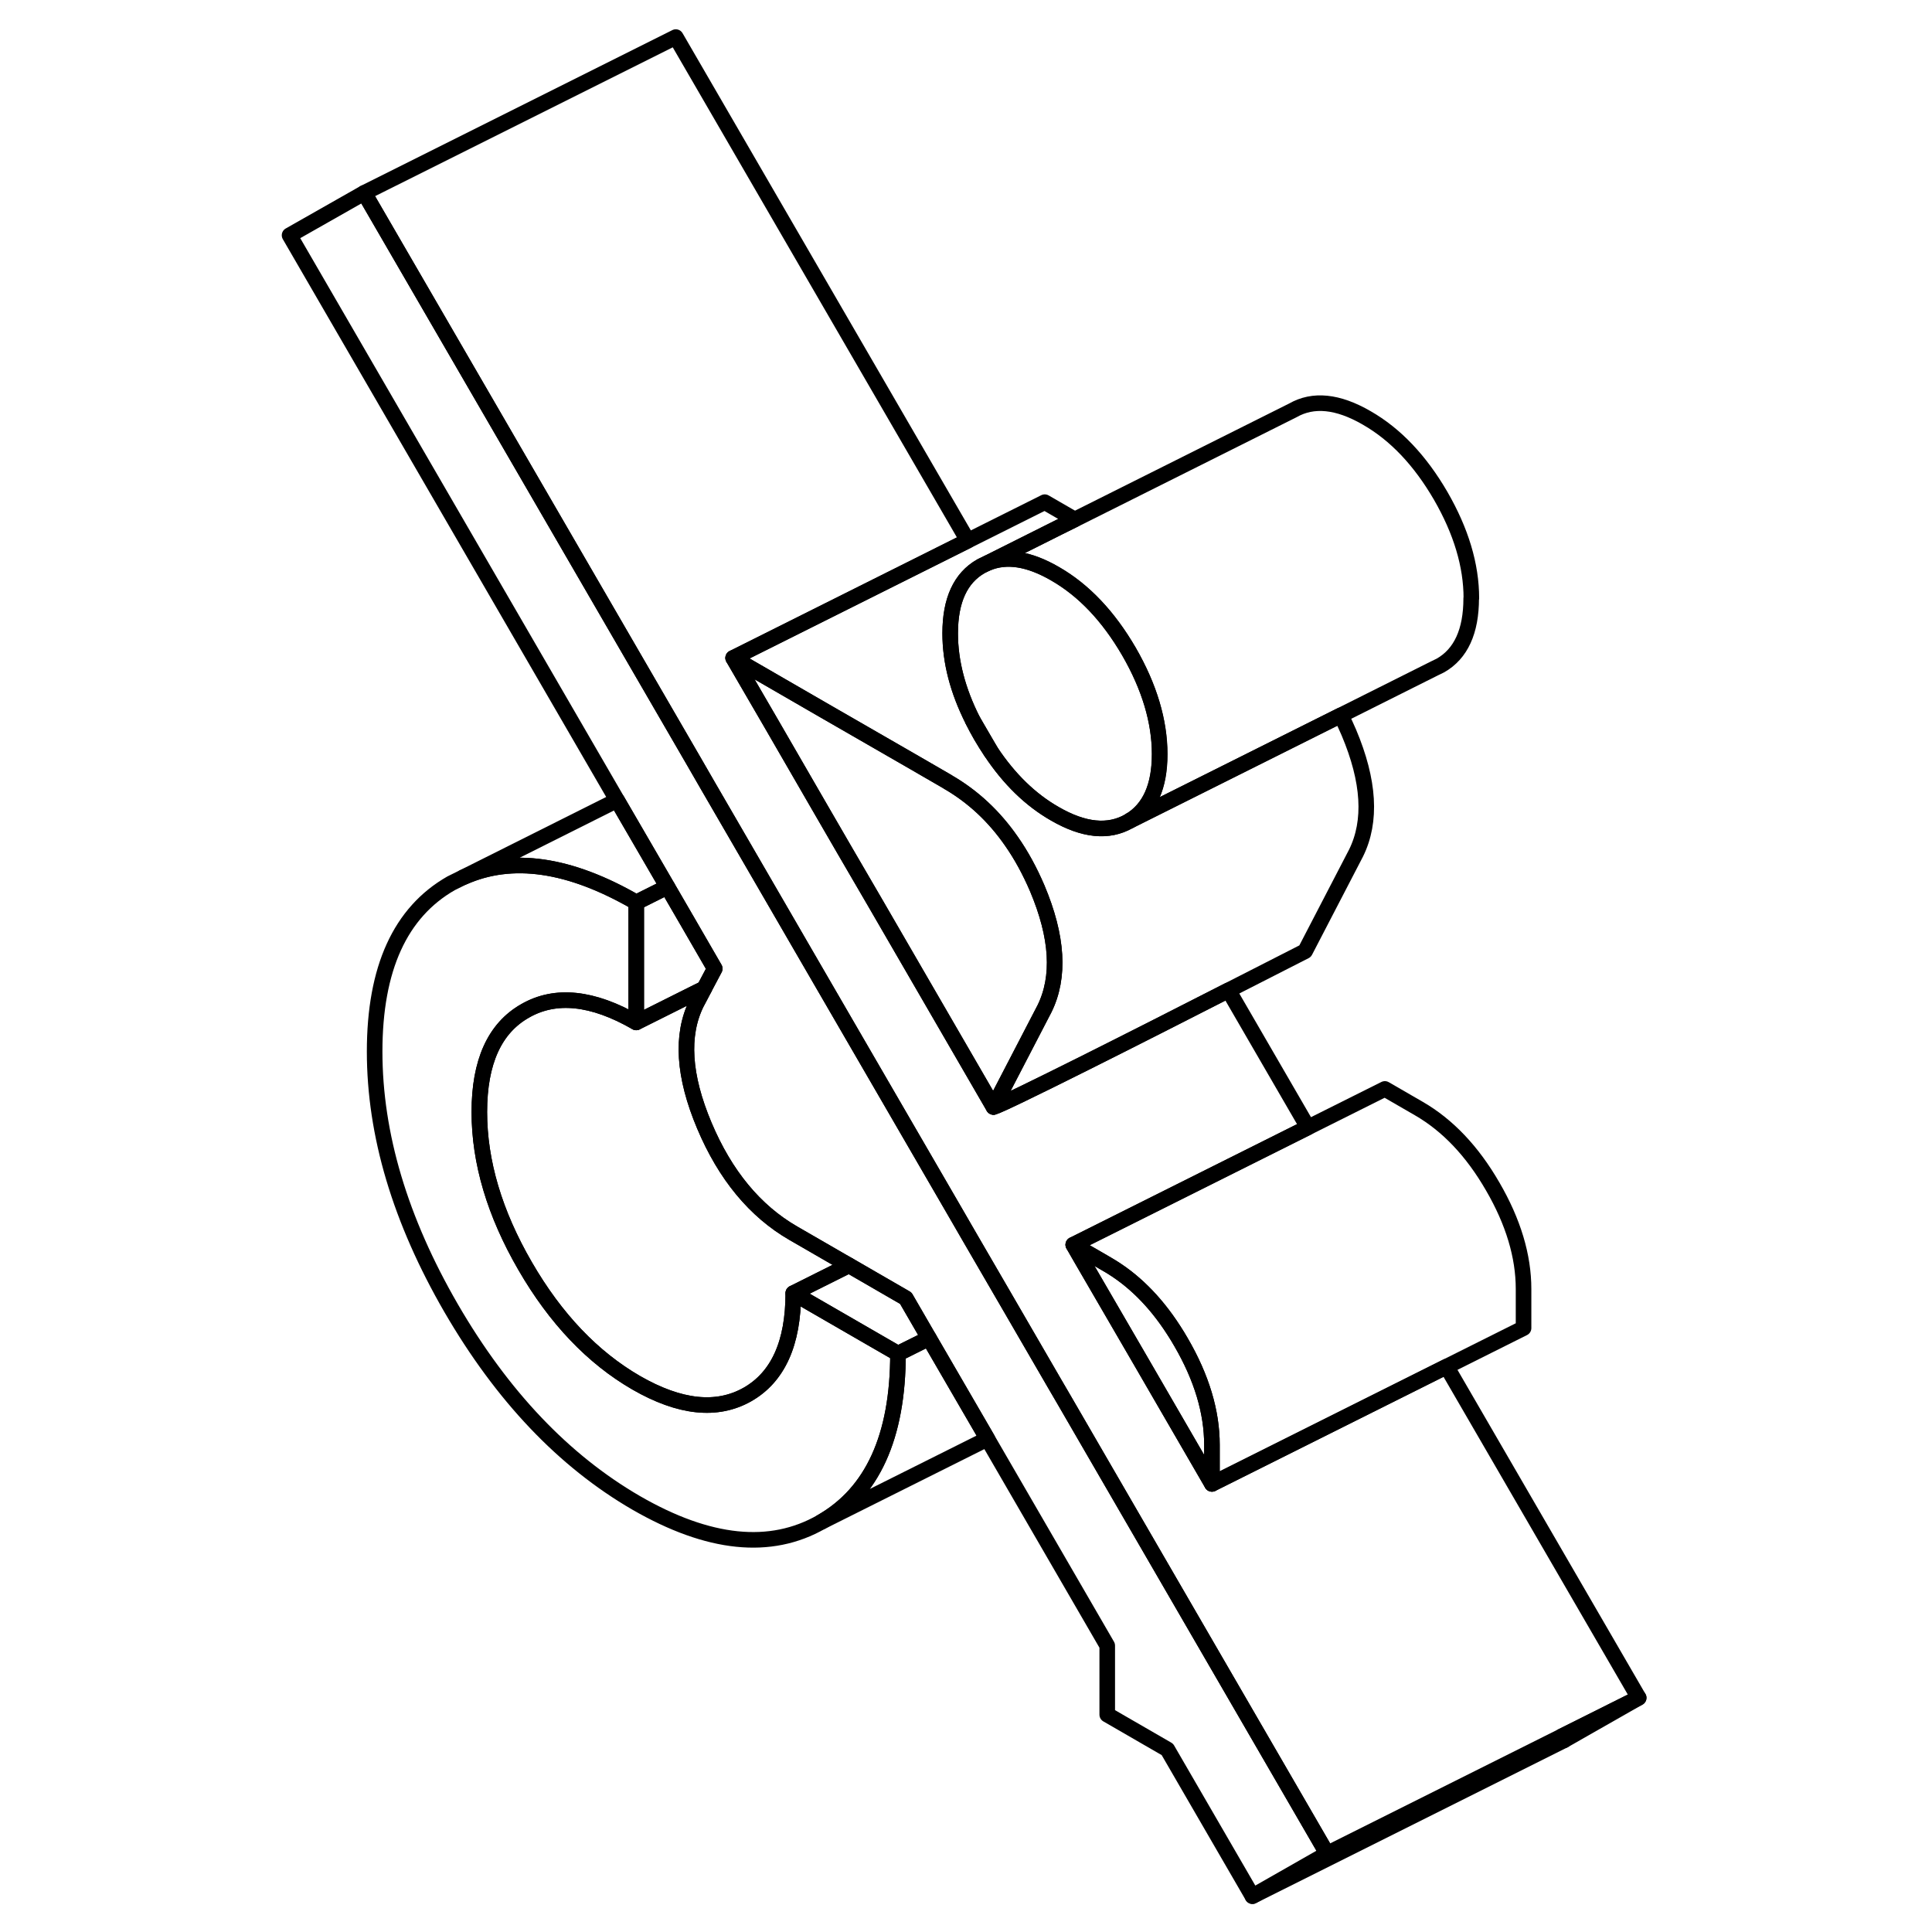 <svg width="48" height="48" viewBox="0 0 92 124" fill="none" xmlns="http://www.w3.org/2000/svg" stroke-width="1px"
     stroke-linecap="round" stroke-linejoin="round">
    <path d="M34.915 83C34.915 86.21 33.935 88.38 31.975 89.5C30.015 90.61 27.635 90.36 24.835 88.75C22.035 87.13 19.655 84.63 17.705 81.26C15.745 77.88 14.765 74.58 14.765 71.37C14.765 68.16 15.745 65.99 17.705 64.88C19.655 63.76 22.035 64.01 24.835 65.62V57.92C20.555 55.44 16.845 54.91 13.725 56.31L12.955 56.69C9.685 58.56 8.045 62.16 8.045 67.49C8.045 72.82 9.685 78.31 12.955 83.96C16.235 89.61 20.195 93.77 24.835 96.46C29.485 99.14 33.445 99.55 36.715 97.68C39.995 95.81 41.635 92.21 41.635 86.88L34.915 83ZM46.435 46.24C46.595 46.57 46.775 46.9 46.965 47.23C47.165 47.58 47.385 47.92 47.605 48.25L46.435 46.24Z" stroke="currentColor" stroke-linejoin="round"/>
    <path d="M61.785 92.73V95.24L57.225 87.37L53.495 80.95L52.885 79.89L54.155 80.62L55.065 81.15C56.695 82.09 58.125 83.5 59.335 85.38C59.495 85.63 59.655 85.88 59.805 86.15C61.125 88.42 61.785 90.62 61.785 92.73Z" stroke="currentColor" stroke-linejoin="round"/>
    <path d="M58.425 48.4C58.425 50.48 57.785 51.9 56.525 52.66C56.505 52.68 56.475 52.7 56.455 52.71C55.135 53.46 53.555 53.3 51.705 52.23C50.145 51.34 48.775 50.01 47.605 48.25L46.435 46.24C45.465 44.32 44.985 42.46 44.985 40.65C44.985 38.53 45.645 37.09 46.965 36.34L47.045 36.3L47.375 36.14C48.605 35.63 50.045 35.86 51.705 36.82C53.555 37.88 55.135 39.55 56.455 41.82C57.765 44.09 58.425 46.28 58.425 48.4Z" stroke="currentColor" stroke-linejoin="round"/>
    <path d="M51.035 64.749L50.795 65.21L47.765 71.049L40.175 57.95L38.235 54.62L36.705 51.98L33.485 46.41L31.055 42.23L36.815 45.559L42.735 48.969L44.825 50.179C44.825 50.179 44.835 50.179 44.835 50.19C46.445 51.12 47.805 52.389 48.915 53.989C49.545 54.889 50.095 55.9 50.575 57.02C51.885 60.13 52.045 62.7 51.035 64.749Z" stroke="currentColor" stroke-linejoin="round"/>
    <path d="M69.175 118.97L64.385 121.7L58.925 112.28L55.065 110.05V105.62L47.375 92.35L43.625 85.89L43.455 85.6L42.135 83.32L38.485 81.21L38.065 80.97L34.915 79.15C32.455 77.73 30.545 75.42 29.205 72.24C27.865 69.06 27.695 66.44 28.705 64.39L28.865 64.09L29.205 63.44L29.875 62.17L28.105 59.11L26.835 56.92L23.605 51.36L2.585 15.1L7.375 12.38L28.545 48.89L29.445 50.45L31.765 54.45L34.855 59.78L35.225 60.42L45.305 77.8L46.265 79.46L48.565 83.42L51.685 88.8L52.315 89.88L69.175 118.97Z" stroke="currentColor" stroke-linejoin="round"/>
    <path d="M84.235 111.439L84.385 111.699L89.175 108.969L84.235 111.439ZM56.525 52.659C56.525 52.659 56.475 52.699 56.455 52.709L56.535 52.669L56.525 52.659Z" stroke="currentColor" stroke-linejoin="round"/>
    <path d="M43.625 85.89L41.635 86.88L34.915 83L38.355 81.28L38.485 81.21L42.135 83.32L43.455 85.6L43.625 85.89Z" stroke="currentColor" stroke-linejoin="round"/>
    <path d="M38.485 81.209L38.355 81.279L34.915 82.999C34.915 86.21 33.935 88.379 31.975 89.499C30.015 90.609 27.635 90.359 24.835 88.749C22.035 87.129 19.655 84.629 17.705 81.26C15.745 77.879 14.765 74.579 14.765 71.37C14.765 68.159 15.745 65.989 17.705 64.879C19.655 63.759 22.035 64.01 24.835 65.62L28.755 63.66L29.205 63.44L28.865 64.089L28.705 64.389C27.695 66.439 27.865 69.059 29.205 72.239C30.545 75.419 32.455 77.73 34.915 79.15L38.065 80.969L38.485 81.209Z" stroke="currentColor" stroke-linejoin="round"/>
    <path d="M29.875 62.17L29.205 63.43V63.44L28.755 63.66L24.835 65.62V57.92L26.835 56.92L28.105 59.11L29.875 62.17Z" stroke="currentColor" stroke-linejoin="round"/>
    <path d="M81.785 82.73V85.24L71.905 90.18L61.785 95.24V92.73C61.785 90.62 61.125 88.42 59.805 86.15C59.655 85.88 59.495 85.63 59.335 85.38C58.125 83.5 56.695 82.09 55.065 81.15L54.155 80.62L52.885 79.89L63.005 74.83L67.945 72.36L72.885 69.89L75.065 71.15C76.915 72.22 78.495 73.88 79.805 76.15C81.125 78.42 81.785 80.62 81.785 82.73Z" stroke="currentColor" stroke-linejoin="round"/>
    <path d="M71.035 54.749L67.765 61.05C67.765 61.05 65.675 62.12 62.845 63.559C60.045 64.99 56.525 66.779 53.585 68.249C50.485 69.799 48.045 70.99 47.765 71.049L50.795 65.21L51.035 64.749C52.045 62.7 51.885 60.13 50.575 57.02C50.095 55.9 49.545 54.889 48.915 53.989C47.805 52.389 46.445 51.12 44.835 50.19C44.835 50.179 44.825 50.179 44.825 50.179L42.735 48.969L36.815 45.559L31.055 42.23L41.175 37.169L46.115 34.7L51.055 32.23L52.975 33.34L51.985 33.83L47.375 36.139L47.045 36.3L46.965 36.34C45.645 37.09 44.985 38.529 44.985 40.65C44.985 42.459 45.465 44.319 46.435 46.239C46.595 46.569 46.775 46.9 46.965 47.23C47.165 47.58 47.385 47.919 47.605 48.249C48.775 50.01 50.145 51.34 51.705 52.23C53.555 53.3 55.135 53.459 56.455 52.709L56.535 52.669L61.475 50.2L70.055 45.91C70.235 46.26 70.415 46.639 70.575 47.02C71.885 50.13 72.045 52.7 71.035 54.749Z" stroke="currentColor" stroke-linejoin="round"/>
    <path d="M64.385 121.7L84.385 111.7" stroke="currentColor" stroke-linejoin="round"/>
    <path d="M47.375 92.35L36.715 97.68C39.995 95.81 41.635 92.21 41.635 86.88L43.625 85.89L47.375 92.35Z" stroke="currentColor" stroke-linejoin="round"/>
    <path d="M89.175 108.97L84.235 111.44L69.175 118.97L52.315 89.88L51.685 88.8L48.565 83.42L46.265 79.46L45.305 77.8L35.225 60.42L34.855 59.78L31.765 54.45L29.445 50.45L28.545 48.89L7.375 12.38L27.375 2.38L46.115 34.7L41.175 37.17L31.055 42.23L33.485 46.41L36.705 51.98L38.235 54.62L40.175 57.95L47.765 71.05C48.045 70.99 50.485 69.8 53.585 68.25C56.525 66.78 60.045 64.99 62.845 63.56L67.945 72.36L63.005 74.83L52.885 79.89L53.495 80.95L57.225 87.37L61.785 95.24L71.905 90.18L76.845 87.71L89.175 108.97Z" stroke="currentColor" stroke-linejoin="round"/>
    <path d="M26.835 56.92L24.835 57.92C20.555 55.44 16.845 54.91 13.725 56.31L23.605 51.36L26.835 56.92Z" stroke="currentColor" stroke-linejoin="round"/>
    <path d="M78.425 38.4C78.425 40.52 77.765 41.96 76.455 42.71L76.045 42.91L70.055 45.91L61.475 50.2L56.535 52.67C57.795 51.9 58.435 50.48 58.435 48.4C58.435 46.32 57.775 44.09 56.465 41.82C55.145 39.55 53.565 37.88 51.715 36.82C50.055 35.86 48.615 35.63 47.385 36.14L51.995 33.83L52.985 33.34L66.975 26.34C68.285 25.59 69.865 25.75 71.715 26.82C73.565 27.88 75.145 29.55 76.465 31.82C77.775 34.09 78.435 36.28 78.435 38.4H78.425Z" stroke="currentColor" stroke-linejoin="round"/>
</svg>